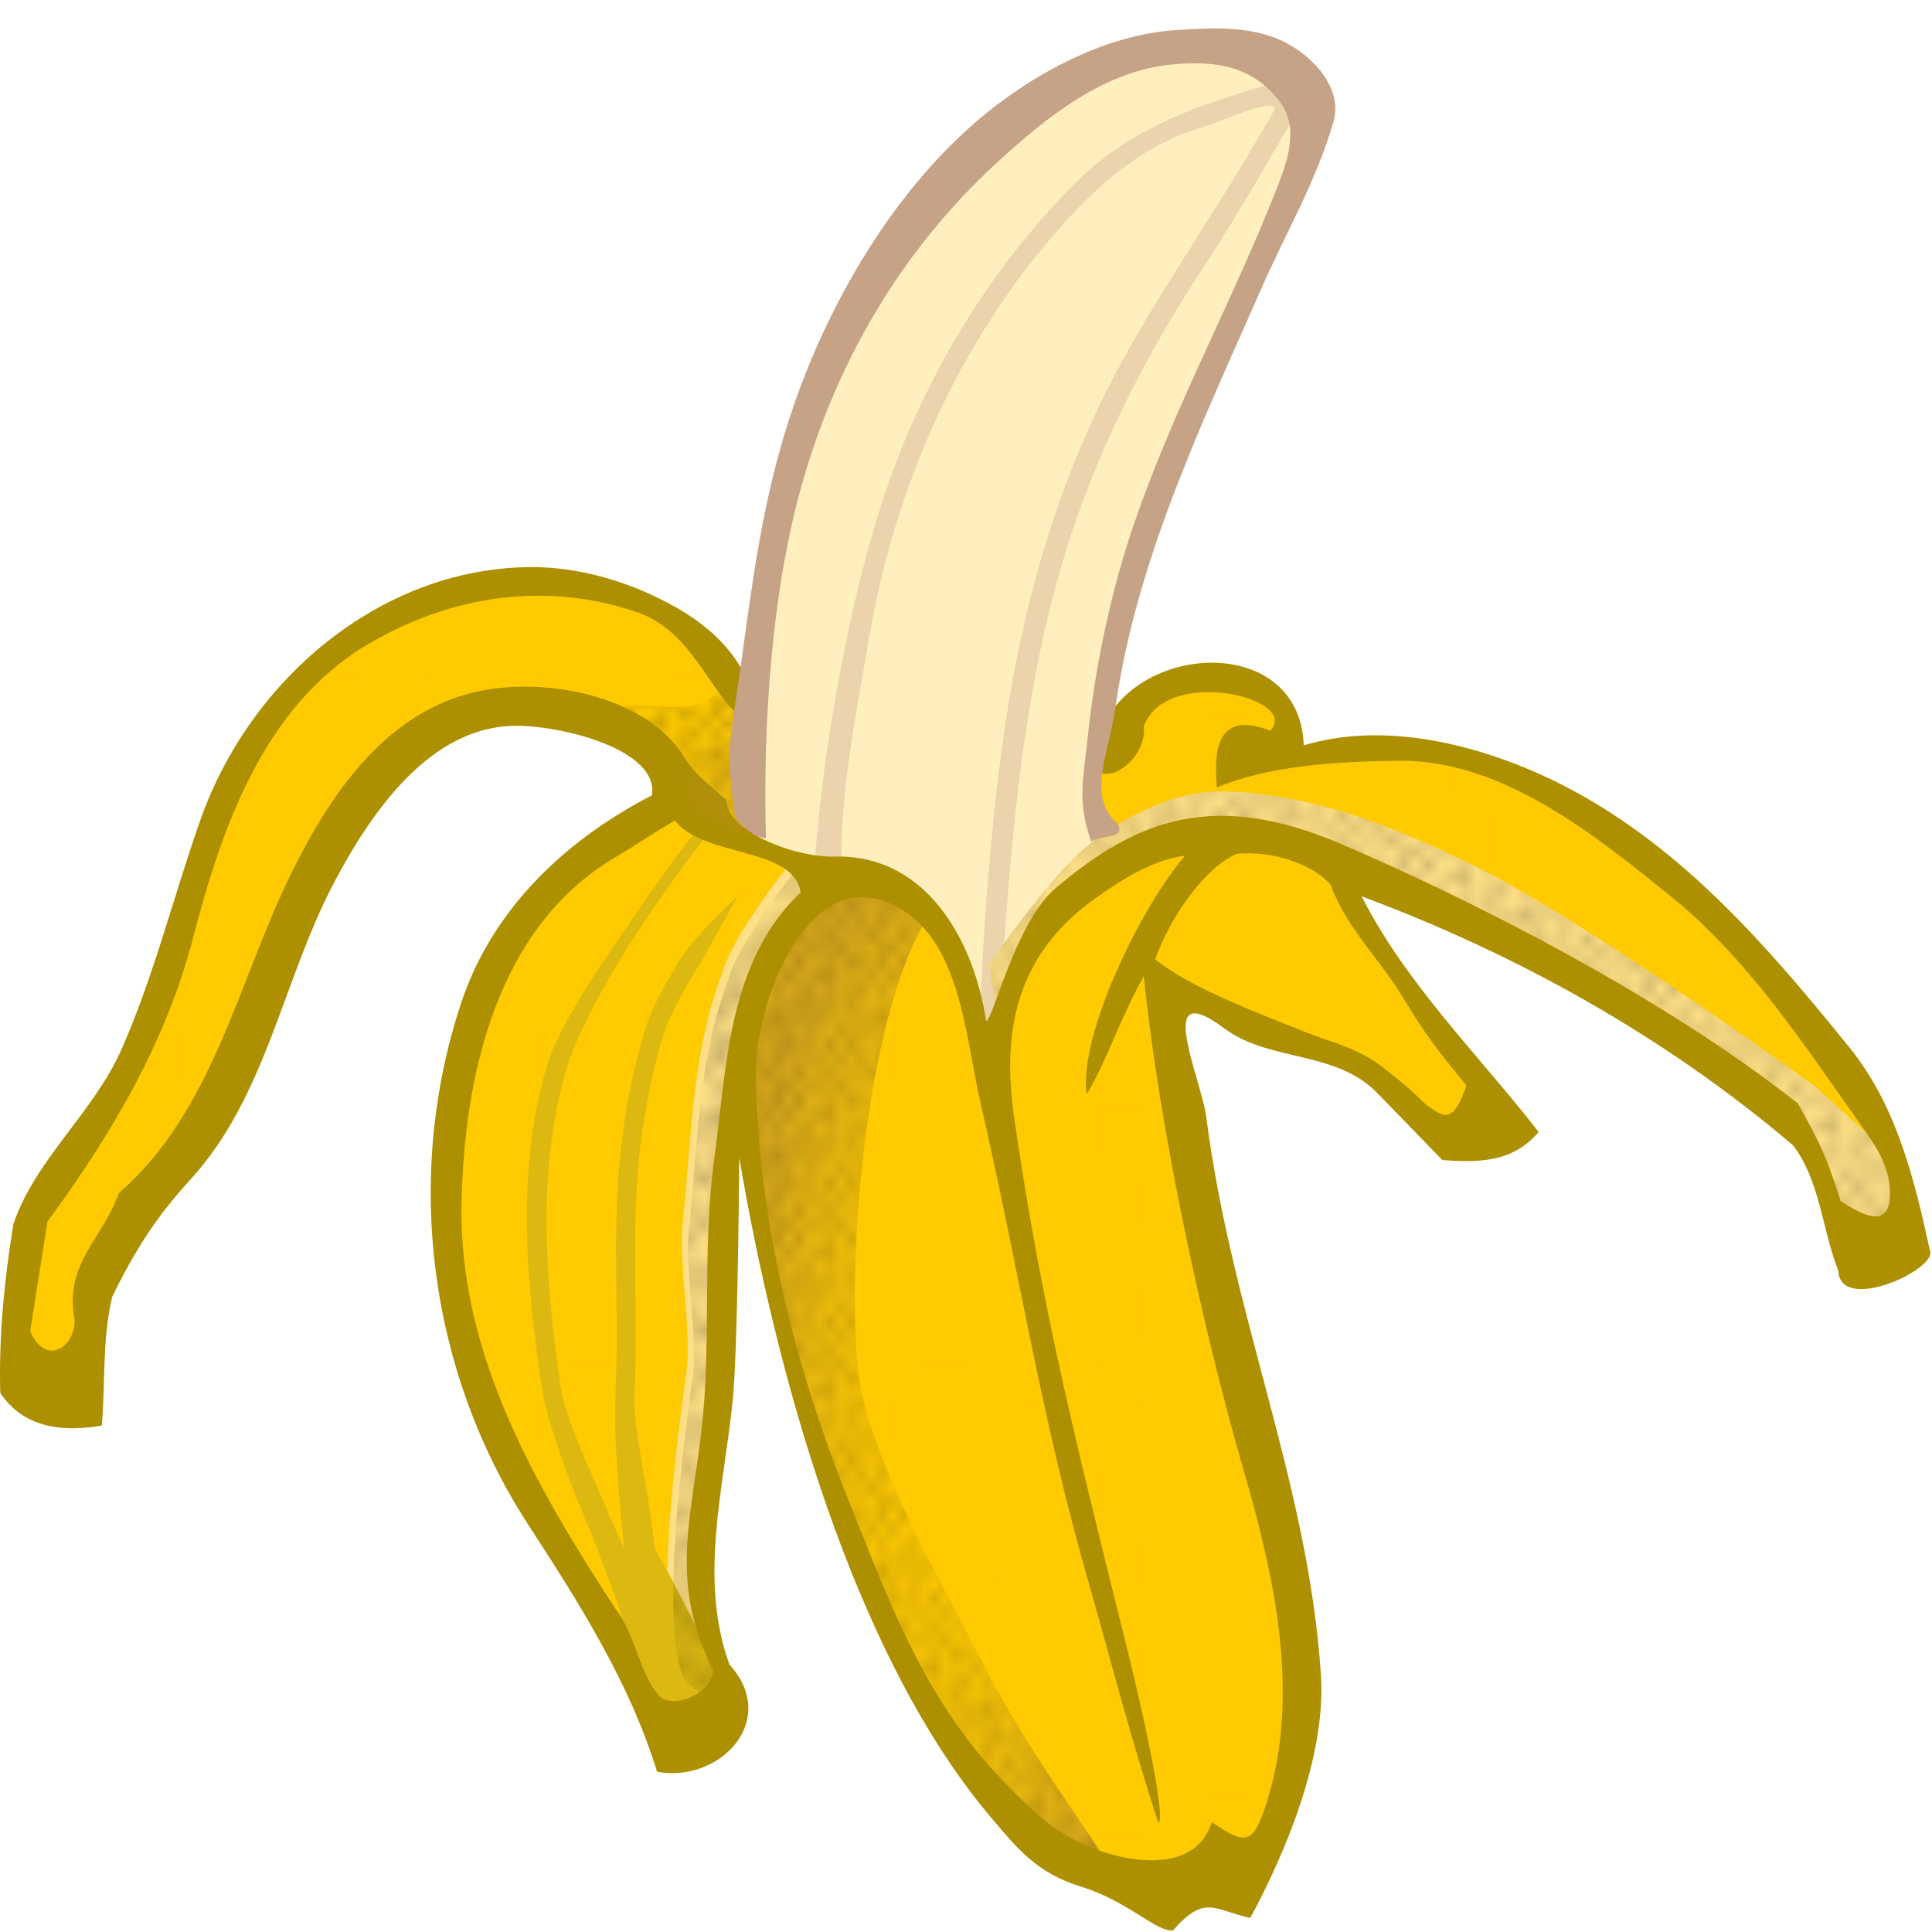 <?xml version="1.0" encoding="UTF-8" standalone="no"?>
<!-- Created with Inkscape (http://www.inkscape.org/) -->

<svg
   xmlns:dc="http://purl.org/dc/elements/1.1/"
   xmlns:cc="http://creativecommons.org/ns#"
   xmlns:rdf="http://www.w3.org/1999/02/22-rdf-syntax-ns#"
   xmlns:svg="http://www.w3.org/2000/svg"
   xmlns="http://www.w3.org/2000/svg"
   xmlns:xlink="http://www.w3.org/1999/xlink"
   xmlns:sodipodi="http://sodipodi.sourceforge.net/DTD/sodipodi-0.dtd"
   xmlns:inkscape="http://www.inkscape.org/namespaces/inkscape"
   width="30mm"
   height="30mm"
   viewBox="0 0 30 30"
   version="1.1"
   id="svg8"
   inkscape:version="0.92.4 (f8dce91, 2019-08-02)"
   sodipodi:docname="banana.svg">
  <defs
     id="defs2">
    <linearGradient
       id="linearGradient7020"
       inkscape:collect="always">
      <stop
         id="stop7022"
         offset="0"
         style="stop-color:#b78d2e;stop-opacity:1;" />
      <stop
         id="stop7024"
         offset="1"
         style="stop-color:#b78d2e;stop-opacity:0;" />
    </linearGradient>
    <linearGradient
       id="linearGradient6859"
       inkscape:collect="always">
      <stop
         id="stop6861"
         offset="0"
         style="stop-color:#ffcb00;stop-opacity:0" />
      <stop
         id="stop6863"
         offset="1"
         style="stop-color:#b78d2e;stop-opacity:0.596" />
    </linearGradient>
    <pattern
       patternTransform="scale(0.612,0.562)"
       id="pattern6685"
       xlink:href="#Polkadots-large"
       inkscape:collect="always" />
    <pattern
       patternTransform="scale(0.575,0.762)"
       id="pattern6501"
       xlink:href="#Polkadots-large"
       inkscape:collect="always" />
    <pattern
       patternTransform="scale(0.675,0.684)"
       id="pattern6317"
       xlink:href="#Polkadots-large"
       inkscape:collect="always" />
    <pattern
       patternTransform="scale(0.891,0.838)"
       id="pattern6043"
       xlink:href="#Polkadots-large"
       inkscape:collect="always" />
    <pattern
       inkscape:collect="always"
       patternUnits="userSpaceOnUse"
       width="10"
       height="10"
       patternTransform="translate(0,0) scale(10,10)"
       id="Polkadots-large"
       inkscape:stockid="Polka dots, large"
       inkscape:isstock="true">
      <circle
         style="fill:black;stroke:none"
         cx="2.567"
         cy="0.810"
         r="0.45"
         id="circle5387" />
      <circle
         style="fill:black;stroke:none"
         cx="3.048"
         cy="2.33"
         r="0.45"
         id="circle5389" />
      <circle
         style="fill:black;stroke:none"
         cx="4.418"
         cy="2.415"
         r="0.45"
         id="circle5391" />
      <circle
         style="fill:black;stroke:none"
         cx="1.844"
         cy="3.029"
         r="0.45"
         id="circle5393" />
      <circle
         style="fill:black;stroke:none"
         cx="6.08"
         cy="1.363"
         r="0.45"
         id="circle5395" />
      <circle
         style="fill:black;stroke:none"
         cx="5.819"
         cy="4.413"
         r="0.45"
         id="circle5397" />
      <circle
         style="fill:black;stroke:none"
         cx="4.305"
         cy="4.048"
         r="0.45"
         id="circle5399" />
      <circle
         style="fill:black;stroke:none"
         cx="5.541"
         cy="3.045"
         r="0.45"
         id="circle5401" />
      <circle
         style="fill:black;stroke:none"
         cx="4.785"
         cy="5.527"
         r="0.45"
         id="circle5403" />
      <circle
         style="fill:black;stroke:none"
         cx="2.667"
         cy="5.184"
         r="0.45"
         id="circle5405" />
      <circle
         style="fill:black;stroke:none"
         cx="7.965"
         cy="1.448"
         r="0.45"
         id="circle5407" />
      <circle
         style="fill:black;stroke:none"
         cx="7.047"
         cy="5.049"
         r="0.45"
         id="circle5409" />
      <circle
         style="fill:black;stroke:none"
         cx="4.340"
         cy="0.895"
         r="0.45"
         id="circle5411" />
      <circle
         style="fill:black;stroke:none"
         cx="7.125"
         cy="0.340"
         r="0.45"
         id="circle5413" />
      <circle
         style="fill:black;stroke:none"
         cx="9.553"
         cy="1.049"
         r="0.45"
         id="circle5415" />
      <circle
         style="fill:black;stroke:none"
         cx="7.006"
         cy="2.689"
         r="0.45"
         id="circle5417" />
      <circle
         style="fill:black;stroke:none"
         cx="8.909"
         cy="2.689"
         r="0.45"
         id="circle5419" />
      <circle
         style="fill:black;stroke:none"
         cx="9.315"
         cy="4.407"
         r="0.45"
         id="circle5421" />
      <circle
         style="fill:black;stroke:none"
         cx="7.820"
         cy="3.870"
         r="0.45"
         id="circle5423" />
      <circle
         style="fill:black;stroke:none"
         cx="8.270"
         cy="5.948"
         r="0.45"
         id="circle5425" />
      <circle
         style="fill:black;stroke:none"
         cx="7.973"
         cy="7.428"
         r="0.45"
         id="circle5427" />
      <circle
         style="fill:black;stroke:none"
         cx="9.342"
         cy="8.072"
         r="0.45"
         id="circle5429" />
      <circle
         style="fill:black;stroke:none"
         cx="8.206"
         cy="9.315"
         r="0.45"
         id="circle5431" />
      <circle
         style="fill:black;stroke:none"
         cx="9.682"
         cy="9.475"
         r="0.45"
         id="circle5433" />
      <circle
         style="fill:black;stroke:none"
         cx="9.688"
         cy="6.186"
         r="0.45"
         id="circle5435" />
      <circle
         style="fill:black;stroke:none"
         cx="3.379"
         cy="6.296"
         r="0.45"
         id="circle5437" />
      <circle
         style="fill:black;stroke:none"
         cx="2.871"
         cy="8.204"
         r="0.45"
         id="circle5439" />
      <circle
         style="fill:black;stroke:none"
         cx="4.59"
         cy="8.719"
         r="0.45"
         id="circle5441" />
      <circle
         style="fill:black;stroke:none"
         cx="3.181"
         cy="9.671"
         r="0.45"
         id="circle5443" />
      <circle
         style="fill:black;stroke:none"
         cx="5.734"
         cy="7.315"
         r="0.45"
         id="circle5445" />
      <circle
         style="fill:black;stroke:none"
         cx="6.707"
         cy="6.513"
         r="0.45"
         id="circle5447" />
      <circle
         style="fill:black;stroke:none"
         cx="5.730"
         cy="9.670"
         r="0.45"
         id="circle5449" />
      <circle
         style="fill:black;stroke:none"
         cx="6.535"
         cy="8.373"
         r="0.45"
         id="circle5451" />
      <circle
         style="fill:black;stroke:none"
         cx="4.37"
         cy="7.154"
         r="0.45"
         id="circle5453" />
      <circle
         style="fill:black;stroke:none"
         cx="0.622"
         cy="7.25"
         r="0.45"
         id="circle5455" />
      <circle
         style="fill:black;stroke:none"
         cx="0.831"
         cy="5.679"
         r="0.45"
         id="circle5457" />
      <circle
         style="fill:black;stroke:none"
         cx="1.257"
         cy="8.519"
         r="0.45"
         id="circle5459" />
      <circle
         style="fill:black;stroke:none"
         cx="1.989"
         cy="6.877"
         r="0.45"
         id="circle5461" />
      <circle
         style="fill:black;stroke:none"
         cx="0.374"
         cy="3.181"
         r="0.45"
         id="circle5463" />
      <circle
         style="fill:black;stroke:none"
         cx="1.166"
         cy="1.664"
         r="0.45"
         id="circle5465" />
      <circle
         style="fill:black;stroke:none"
         cx="1.151"
         cy="0.093"
         r="0.45"
         id="circle5467" />
      <circle
         style="fill:black;stroke:none"
         cx="1.151"
         cy="10.093"
         r="0.45"
         id="circle5469" />
      <circle
         style="fill:black;stroke:none"
         cx="1.302"
         cy="4.451"
         r="0.45"
         id="circle5471" />
      <circle
         style="fill:black;stroke:none"
         cx="3.047"
         cy="3.763"
         r="0.45"
         id="circle5473" />
    </pattern>
    <pattern
       patternTransform="matrix(1.945,0,0,1.993,-4.498,-4.345)"
       id="pattern5902"
       xlink:href="#Polkadots-med"
       inkscape:collect="always" />
    <pattern
       inkscape:collect="always"
       patternUnits="userSpaceOnUse"
       width="10"
       height="10"
       patternTransform="translate(0,0) scale(10,10)"
       id="Polkadots-med"
       inkscape:stockid="Polka dots, medium">
      <circle
         style="fill:black;stroke:none"
         cx="2.567"
         cy="0.810"
         r="0.15"
         id="circle5209" />
      <circle
         style="fill:black;stroke:none"
         cx="3.048"
         cy="2.33"
         r="0.15"
         id="circle5211" />
      <circle
         style="fill:black;stroke:none"
         cx="4.418"
         cy="2.415"
         r="0.15"
         id="circle5213" />
      <circle
         style="fill:black;stroke:none"
         cx="1.844"
         cy="3.029"
         r="0.15"
         id="circle5215" />
      <circle
         style="fill:black;stroke:none"
         cx="6.08"
         cy="1.363"
         r="0.15"
         id="circle5217" />
      <circle
         style="fill:black;stroke:none"
         cx="5.819"
         cy="4.413"
         r="0.15"
         id="circle5219" />
      <circle
         style="fill:black;stroke:none"
         cx="4.305"
         cy="4.048"
         r="0.15"
         id="circle5221" />
      <circle
         style="fill:black;stroke:none"
         cx="5.541"
         cy="3.045"
         r="0.15"
         id="circle5223" />
      <circle
         style="fill:black;stroke:none"
         cx="4.785"
         cy="5.527"
         r="0.15"
         id="circle5225" />
      <circle
         style="fill:black;stroke:none"
         cx="2.667"
         cy="5.184"
         r="0.15"
         id="circle5227" />
      <circle
         style="fill:black;stroke:none"
         cx="7.965"
         cy="1.448"
         r="0.15"
         id="circle5229" />
      <circle
         style="fill:black;stroke:none"
         cx="7.047"
         cy="5.049"
         r="0.15"
         id="circle5231" />
      <circle
         style="fill:black;stroke:none"
         cx="4.340"
         cy="0.895"
         r="0.15"
         id="circle5233" />
      <circle
         style="fill:black;stroke:none"
         cx="7.125"
         cy="0.340"
         r="0.15"
         id="circle5235" />
      <circle
         style="fill:black;stroke:none"
         cx="9.553"
         cy="1.049"
         r="0.15"
         id="circle5237" />
      <circle
         style="fill:black;stroke:none"
         cx="7.006"
         cy="2.689"
         r="0.15"
         id="circle5239" />
      <circle
         style="fill:black;stroke:none"
         cx="8.909"
         cy="2.689"
         r="0.15"
         id="circle5241" />
      <circle
         style="fill:black;stroke:none"
         cx="9.315"
         cy="4.407"
         r="0.15"
         id="circle5243" />
      <circle
         style="fill:black;stroke:none"
         cx="7.820"
         cy="3.870"
         r="0.15"
         id="circle5245" />
      <circle
         style="fill:black;stroke:none"
         cx="8.270"
         cy="5.948"
         r="0.15"
         id="circle5247" />
      <circle
         style="fill:black;stroke:none"
         cx="7.973"
         cy="7.428"
         r="0.15"
         id="circle5249" />
      <circle
         style="fill:black;stroke:none"
         cx="9.342"
         cy="8.072"
         r="0.15"
         id="circle5251" />
      <circle
         style="fill:black;stroke:none"
         cx="8.206"
         cy="9.315"
         r="0.15"
         id="circle5253" />
      <circle
         style="fill:black;stroke:none"
         cx="9.682"
         cy="9.475"
         r="0.15"
         id="circle5255" />
      <circle
         style="fill:black;stroke:none"
         cx="9.688"
         cy="6.186"
         r="0.15"
         id="circle5257" />
      <circle
         style="fill:black;stroke:none"
         cx="3.379"
         cy="6.296"
         r="0.15"
         id="circle5259" />
      <circle
         style="fill:black;stroke:none"
         cx="2.871"
         cy="8.204"
         r="0.15"
         id="circle5261" />
      <circle
         style="fill:black;stroke:none"
         cx="4.59"
         cy="8.719"
         r="0.15"
         id="circle5263" />
      <circle
         style="fill:black;stroke:none"
         cx="3.181"
         cy="9.671"
         r="0.15"
         id="circle5265" />
      <circle
         style="fill:black;stroke:none"
         cx="5.734"
         cy="7.315"
         r="0.15"
         id="circle5267" />
      <circle
         style="fill:black;stroke:none"
         cx="6.707"
         cy="6.513"
         r="0.15"
         id="circle5269" />
      <circle
         style="fill:black;stroke:none"
         cx="5.730"
         cy="9.670"
         r="0.15"
         id="circle5271" />
      <circle
         style="fill:black;stroke:none"
         cx="6.535"
         cy="8.373"
         r="0.15"
         id="circle5273" />
      <circle
         style="fill:black;stroke:none"
         cx="4.37"
         cy="7.154"
         r="0.15"
         id="circle5275" />
      <circle
         style="fill:black;stroke:none"
         cx="0.622"
         cy="7.25"
         r="0.15"
         id="circle5277" />
      <circle
         style="fill:black;stroke:none"
         cx="0.831"
         cy="5.679"
         r="0.15"
         id="circle5279" />
      <circle
         style="fill:black;stroke:none"
         cx="1.257"
         cy="8.519"
         r="0.15"
         id="circle5281" />
      <circle
         style="fill:black;stroke:none"
         cx="1.989"
         cy="6.877"
         r="0.15"
         id="circle5283" />
      <circle
         style="fill:black;stroke:none"
         cx="0.374"
         cy="3.181"
         r="0.15"
         id="circle5285" />
      <circle
         style="fill:black;stroke:none"
         cx="1.166"
         cy="1.664"
         r="0.15"
         id="circle5287" />
      <circle
         style="fill:black;stroke:none"
         cx="1.151"
         cy="0.093"
         r="0.15"
         id="circle5289" />
      <circle
         style="fill:black;stroke:none"
         cx="1.151"
         cy="10.093"
         r="0.15"
         id="circle5291" />
      <circle
         style="fill:black;stroke:none"
         cx="1.302"
         cy="4.451"
         r="0.15"
         id="circle5293" />
      <circle
         style="fill:black;stroke:none"
         cx="3.047"
         cy="3.763"
         r="0.15"
         id="circle5295" />
    </pattern>
    <radialGradient
       gradientUnits="userSpaceOnUse"
       gradientTransform="matrix(1.123,-0.006,0.017,3.088,-7.669,-351.47)"
       r="10.069"
       fy="138.857"
       fx="51.468"
       cy="138.857"
       cx="51.468"
       id="radialGradient6865"
       xlink:href="#linearGradient6859"
       inkscape:collect="always" />
    <radialGradient
       gradientUnits="userSpaceOnUse"
       gradientTransform="matrix(1,0,0,1.106,-57.606,-98.54)"
       r="4.125"
       fy="127.2"
       fx="98.111"
       cy="127.2"
       cx="98.111"
       id="radialGradient7026"
       xlink:href="#linearGradient7020"
       inkscape:collect="always" />
  </defs>
  <sodipodi:namedview
     id="base"
     pagecolor="#ffffff"
     bordercolor="#666666"
     borderopacity="1.0"
     inkscape:pageopacity="0.0"
     inkscape:pageshadow="2"
     inkscape:zoom="1.1744141"
     inkscape:cx="-26.854696"
     inkscape:cy="53.873939"
     inkscape:document-units="mm"
     inkscape:current-layer="layer1"
     showgrid="false"
     fit-margin-top="0"
     fit-margin-left="0"
     fit-margin-right="0"
     fit-margin-bottom="0"
     inkscape:pagecheckerboard="true"
     inkscape:window-width="1920"
     inkscape:window-height="1052"
     inkscape:window-x="0"
     inkscape:window-y="0"
     inkscape:window-maximized="1" />
  <g
     inkscape:label="Layer 1"
     inkscape:groupmode="layer"
     id="layer1"
     transform="translate(-63.626,-97.041)">
    <g
       transform="matrix(0.282,0,0,0.282,63.626,97.262)"
       inkscape:label="Ebene 2"
       id="layer2">
      <path
         sodipodi:nodetypes="ccccccccccccccc"
         inkscape:connector-curvature="0"
         id="path5791"
         d="m 61.569,46.624 -3.861,3.534 c -2.379,2.617 -2.54,6.478 -2.879,9.096 L 52.343,51.205 C 50.903,49.033 49.463,48.219 48.024,47.41 45.747,46.887 43.899,47.078 41.153,45.774 40.987,40.23 41.494,34.348 42.724,28.106 c 1.653,-6.068 2.738,-12.16 8.245,-18.06 3.396,-4.876 7.894,-6.009 12.106,-8.114 3.01,-0.743 5.553,0.072 8.049,1.047 0.686,1.117 1.779,1.917 0.982,4.188 L 68.701,15.543 c -2.852,5.333 -4.491,9.858 -6.347,14.527 -1.555,5.883 -1.465,7.77 -1.898,10.928 -0.051,1.366 0.027,2.314 0.171,3.043"
         style="fill:#ffefbf;fill-opacity:1;fill-rule:evenodd;stroke:#55d400;stroke-width:0.304;stroke-linecap:butt;stroke-linejoin:miter;stroke-miterlimit:4;stroke-dasharray:none;stroke-opacity:1" />
      <path
         sodipodi:nodetypes="ccccccccccccccccccccccccccccccccccccccccccccccccccccccccc"
         inkscape:connector-curvature="0"
         id="path4216"
         d="m 60.391,43.876 c 0,-0.654 0.131,-3.795 0.131,-3.795 l 4.188,-3.534 c 1.164,-0.523 2.686,0.031 4.188,0.523 1.869,0.837 2.226,1.913 1.309,3.795 l 7.329,-0.523 c 3.019,0.419 5.698,1.517 8.376,2.617 l 8.245,6.544 8.768,10.47 c 0.842,2.099 2.203,2.639 2.094,7.591 l -3.141,1.047 -2.748,-7.329 -10.077,-6.805 c -6.55,-4.211 -11.069,-5.714 -15.574,-7.198 3.563,6.457 7.715,10.854 9.292,13.087 L 79.629,62.329 74.525,57.487 C 70.754,56.753 67.527,55.203 64.448,53.43 l 0.523,6.674 6.02,25.651 c 0.858,3.628 0.93,7.06 0.393,10.339 -0.195,2.143 -1.027,4.445 -2.617,6.936 l -5.497,-0.131 c -2.181,0.641 -4.362,-1.448 -6.544,-2.748 -2.748,-3.254 -5.497,-5.548 -8.245,-12.433 -1.963,-4.919 -3.926,-8.859 -5.889,-17.406 l -2.225,-9.946 -0.785,7.852 -0.393,10.339 c -0.438,5.301 -0.813,8.78 0.785,13.741 0.167,3.718 -1.64,3.093 -3.141,3.141 l -3.795,-7.46 c -2.181,-3.539 -4.362,-7.133 -6.544,-12.04 -2.105,-6.316 -2.246,-10.423 -1.57,-13.611 -0.567,-4.464 1.023,-7.49 2.487,-10.601 2.934,-4.678 6.291,-6.394 9.554,-8.768 -0.496,-2.03 -2.429,-3.772 -6.413,-5.104 -2.238,0.189 -2.779,-0.988 -8.768,2.356 -2.927,3.23 -4.53,5.798 -5.366,7.983 l -4.188,10.601 -6.02,8.114 c -0.567,1.341 -1.134,2.315 -1.701,4.973 l -0.262,5.235 -3.664,-1.701 1.047,-8.899 5.627,-8.899 c 1.178,-3.458 2.356,-6.559 3.534,-10.993 1.57,-4.685 3.141,-6.826 4.711,-8.768 3.628,-4.149 6.897,-4.615 10.208,-6.544 l 7.721,0.131 c 3.942,1.362 6.483,3.525 7.983,6.282 l -0.131,7.721 c 1.832,1.089 3.354,1.561 4.842,1.963 l 4.188,1.178 c 2.986,4.08 3.281,5.919 4.319,8.376 0.607,-2.104 0.571,-3.458 3.141,-7.852 l 4.057,-2.617"
         style="fill:#ffcb00;fill-opacity:1;fill-rule:evenodd;stroke:#ff00ff;stroke-width:0.304;stroke-linecap:butt;stroke-linejoin:miter;stroke-miterlimit:4;stroke-dasharray:none;stroke-opacity:1" />
      <path
         sodipodi:nodetypes="ccssczzzzc"
         inkscape:connector-curvature="0"
         id="path6319-0"
         d="m 45.75,47.799 c 0,0 2.812,0.023 5.44,1.748 -3.524,5.423 -4.594,19.087 -3.94,25.127 0.491,4.534 4.287,11.097 6.92,16.224 3.35,6.523 7.81,11.511 6.83,11.651 0,0 -4.582,-2.436 -8.125,-7 -3.543,-4.564 -7.524,-14.701 -9.25,-21 -1.726,-6.299 -2.651,-11.873 -2.625,-15.75 0.026,-3.877 1.132,-6.144 2.125,-8 0.993,-1.856 2.625,-3 2.625,-3 z"
         style="opacity:1;fill:url(#radialGradient6865);fill-opacity:1;fill-rule:evenodd;stroke:none;stroke-width:0.291;stroke-linecap:butt;stroke-linejoin:miter;stroke-miterlimit:4;stroke-dasharray:none;stroke-opacity:1" />
      <path
         sodipodi:nodetypes="csssccccccccc"
         inkscape:connector-curvature="0"
         id="path5904-2"
         d="m 43.532,46.707 c 0,0 -2.697,3.393 -3.5,5.375 -1.961,4.84 -1.89,9.245 -2.438,14.438 -0.249,2.362 0.524,6.024 0.188,8.375 -0.841,5.877 -1.688,14.188 -0.375,16.562 l 2.625,2.125 c -0.471,-1.945 -1.663,-3.17 -1.375,-5.875 l -0.5,-3.625 1.188,-8.625 -0.062,-10.625 c 0.376,-3.542 0.547,-6.982 1.875,-11 0.733,-2.238 1.898,-4.428 4.125,-6.5 z"
         style="opacity:1;fill:#ffe087;fill-opacity:1;fill-rule:evenodd;stroke:none;stroke-width:0.291;stroke-linecap:butt;stroke-linejoin:miter;stroke-miterlimit:4;stroke-dasharray:none;stroke-opacity:1" />
      <path
         sodipodi:nodetypes="ccccccccccccccccccccccccccccccccccccccccccccccccccccccccc"
         inkscape:connector-curvature="0"
         id="path4216-6"
         d="m 60.373,43.758 c 0,-0.654 0.131,-3.795 0.131,-3.795 l 4.188,-3.534 c 1.164,-0.523 2.686,0.031 4.188,0.523 1.869,0.837 2.226,1.913 1.309,3.795 l 7.329,-0.523 c 3.019,0.419 5.698,1.517 8.376,2.617 l 8.245,6.544 8.768,10.47 c 0.842,2.099 2.203,2.639 2.094,7.591 l -3.141,1.047 -2.748,-7.329 -10.077,-6.805 c -6.55,-4.211 -11.069,-5.714 -15.574,-7.198 3.563,6.457 7.715,10.854 9.292,13.087 L 79.611,62.211 74.507,57.368 c -3.771,-0.734 -6.998,-2.284 -10.077,-4.057 l 0.523,6.674 6.02,25.651 c 0.858,3.628 0.93,7.06 0.393,10.339 -0.195,2.143 -1.027,4.445 -2.617,6.936 l -5.497,-0.131 c -2.181,0.641 -4.362,-1.448 -6.544,-2.748 -2.748,-3.254 -5.497,-5.548 -8.245,-12.433 -1.963,-4.919 -3.926,-8.859 -5.889,-17.406 l -2.225,-9.946 -0.785,7.852 -0.393,10.339 c -0.438,5.301 -0.813,8.78 0.785,13.741 0.167,3.718 -1.64,3.093 -3.141,3.141 L 33.021,87.861 C 30.84,84.322 28.658,80.728 26.477,75.821 24.372,69.505 24.231,65.398 24.907,62.211 c -0.567,-4.464 1.023,-7.49 2.487,-10.601 2.934,-4.678 6.291,-6.394 9.554,-8.768 -0.496,-2.03 -2.429,-3.772 -6.413,-5.104 -2.238,0.189 -2.779,-0.988 -8.768,2.356 -2.927,3.23 -4.53,5.798 -5.366,7.983 L 12.212,58.677 6.192,66.791 c -0.567,1.341 -1.134,2.315 -1.701,4.973 l -0.262,5.235 -3.664,-1.701 1.047,-8.899 5.627,-8.899 c 1.178,-3.458 2.356,-6.559 3.534,-10.993 1.57,-4.685 3.141,-6.826 4.711,-8.768 3.628,-4.149 6.897,-4.615 10.208,-6.544 l 7.721,0.131 c 3.942,1.362 6.483,3.525 7.983,6.282 l -0.131,7.721 c 1.832,1.089 3.354,1.561 4.842,1.963 l 4.188,1.178 c 2.986,4.08 3.281,5.919 4.319,8.376 0.607,-2.104 0.571,-3.458 3.141,-7.852 l 4.057,-2.617"
         style="opacity:0.19;fill:url(#pattern5902);fill-opacity:1;fill-rule:evenodd;stroke:#ff00ff;stroke-width:0.304;stroke-linecap:butt;stroke-linejoin:miter;stroke-miterlimit:4;stroke-dasharray:none;stroke-opacity:1" />
      <path
         sodipodi:nodetypes="cssssccsssssscsssscsssscc"
         inkscape:connector-curvature="0"
         id="path4187"
         d="m 38.331,44.953 c 0,0 -1.604,2.03 -3.38,4.666 -1.776,2.636 -4.16,5.927 -4.889,8.465 -1.636,5.702 -1.084,11.649 -0.246,17.417 0.305,2.102 1.664,5.614 2.731,8.152 1.066,2.538 3.554,9.913 3.554,9.913 1.385,-0.133 2.616,-0.729 3.623,-2 0,0 -1.68,-3.423 -2.93,-5.757 -0.54,-1.008 -0.734,-1.092 -0.792,-1.711 -0.249,-2.632 -1.153,-6.195 -1.064,-8.102 0.181,-3.858 -0.082,-7.187 0.1,-10.969 0.142,-2.951 0.634,-6.011 1.489,-8.83 0.296,-0.978 1.112,-2.462 1.851,-3.66 0.739,-1.198 2.25,-3.995 2.25,-3.995 0,0 -2.382,2.217 -3.14,3.445 -0.757,1.228 -1.602,2.713 -1.963,3.906 -0.883,2.913 -1.386,6.052 -1.532,9.083 -0.185,3.859 0.077,7.188 -0.1,10.971 -0.11,2.345 0.196,5.827 0.47,8.519 -0.311,-0.689 -0.341,-0.702 -0.708,-1.575 -1.054,-2.508 -2.53,-5.532 -2.801,-7.398 -0.831,-5.719 -1.279,-11.804 0.286,-17.26 0.654,-2.278 2.572,-5.641 4.325,-8.242 1.752,-2.601 3.404,-4.745 3.404,-4.745 z"
         style="color:#000000;font-style:normal;font-variant:normal;font-weight:normal;font-stretch:normal;font-size:medium;line-height:normal;font-family:sans-serif;text-indent:0;text-align:start;text-decoration:none;text-decoration-line:none;text-decoration-style:solid;text-decoration-color:#000000;letter-spacing:normal;word-spacing:normal;text-transform:none;writing-mode:lr-tb;direction:ltr;baseline-shift:baseline;text-anchor:start;white-space:normal;clip-rule:nonzero;display:inline;overflow:visible;visibility:visible;opacity:1;isolation:auto;mix-blend-mode:normal;color-interpolation:sRGB;color-interpolation-filters:linearRGB;solid-color:#000000;solid-opacity:1;fill:#dbb911;fill-opacity:1;fill-rule:evenodd;stroke:none;stroke-width:1px;stroke-linecap:butt;stroke-linejoin:miter;stroke-miterlimit:4;stroke-dasharray:none;stroke-dashoffset:0;stroke-opacity:1;color-rendering:auto;image-rendering:auto;shape-rendering:auto;text-rendering:auto;enable-background:accumulate" />
      <path
         sodipodi:nodetypes="cssccssscssccsscc"
         inkscape:connector-curvature="0"
         id="path4183"
         d="M 71.317,3.477 C 67.047,4.624 62.593,5.943 59.352,9.153 54.329,14.127 50.64,20.399 48.498,27.093 c -1.819,5.685 -3.174,13.414 -3.615,19.332 0.36,0.248 0.785,0.47 1.453,0.44 -0.059,-4.193 0.812,-8.332 1.506,-12.449 1.414,-8.393 4.992,-16.508 10.707,-22.869 2.123,-2.363 4.651,-4.481 7.752,-5.366 1.054,-0.301 3.735,-1.597 3.906,-0.976 -2.56,4.577 -5.587,8.873 -8.162,13.436 -3.408,6.038 -5.477,12.805 -6.562,19.636 -0.932,5.869 -1.305,11.812 -1.599,17.744 1.665,0.581 1.07,-1.311 1.242,-2.38 0.569,-8.428 1.202,-16.956 3.874,-25.042 C 60.723,23.388 63.252,18.51 66.262,13.937 68.321,10.809 70.15,7.536 72.03,4.297 71.653,4.094 71.315,3.973 71.317,3.477 Z"
         style="color:#000000;font-style:normal;font-variant:normal;font-weight:normal;font-stretch:normal;font-size:medium;line-height:normal;font-family:sans-serif;text-indent:0;text-align:start;text-decoration:none;text-decoration-line:none;text-decoration-style:solid;text-decoration-color:#000000;letter-spacing:normal;word-spacing:normal;text-transform:none;writing-mode:lr-tb;direction:ltr;baseline-shift:baseline;text-anchor:start;white-space:normal;clip-rule:nonzero;display:inline;overflow:visible;visibility:visible;opacity:1;isolation:auto;mix-blend-mode:normal;color-interpolation:sRGB;color-interpolation-filters:linearRGB;solid-color:#000000;solid-opacity:1;fill:#c7a387;fill-opacity:0.357;fill-rule:evenodd;stroke:none;stroke-width:1.063;stroke-linecap:butt;stroke-linejoin:miter;stroke-miterlimit:4;stroke-dasharray:none;stroke-dashoffset:0;stroke-opacity:1;color-rendering:auto;image-rendering:auto;shape-rendering:auto;text-rendering:auto;enable-background:accumulate" />
      <path
         sodipodi:nodetypes="csssccccccccc"
         inkscape:connector-curvature="0"
         id="path5904"
         d="m 43.875,47.049 c 0,0 -2.697,3.393 -3.5,5.375 -1.961,4.84 -1.89,9.245 -2.438,14.438 -0.249,2.362 0.524,6.024 0.188,8.375 -0.841,5.877 -1.688,14.188 -0.375,16.562 l 2.625,2.125 C 39.904,91.979 38.712,90.754 39,88.049 l -0.5,-3.625 1.188,-8.625 -0.062,-10.625 c 0.376,-3.542 0.547,-6.982 1.875,-11 0.733,-2.238 1.898,-4.428 4.125,-6.5 z"
         style="opacity:0.387;fill:url(#pattern6043);fill-opacity:1;fill-rule:evenodd;stroke:none;stroke-width:0.291;stroke-linecap:butt;stroke-linejoin:miter;stroke-miterlimit:4;stroke-dasharray:none;stroke-opacity:1" />
      <path
         sodipodi:nodetypes="csssccccccsssscc"
         inkscape:connector-curvature="0"
         id="path6045-2"
         d="m 54.5,52.299 c 0,0 3.501,-5.288 6.03,-7.021 2.176,-1.492 4.458,-2.57 7.095,-2.479 4.728,0.164 9.402,2.029 13.64,4.131 6.336,3.143 18.634,12.067 18.634,12.067 l 4.476,4.052 0.5,5.25 -3.125,0.375 -1.75,-4.75 -2,-3.375 c 0,0 -6.968,-5.171 -11.372,-7.646 -3.704,-2.081 -8.874,-4.681 -12.878,-6.104 -2.21,-0.785 -4.531,-1.581 -6.875,-1.5 -2.082,0.072 -4.312,0.529 -6,1.75 -2.743,1.985 -4.866,4.398 -5.75,8.375 -0.53,-1.414 -0.625,-3.125 -0.625,-3.125 z"
         style="opacity:1;fill:#ffe087;fill-opacity:1;fill-rule:evenodd;stroke:none;stroke-width:0.291;stroke-linecap:butt;stroke-linejoin:miter;stroke-miterlimit:4;stroke-dasharray:none;stroke-opacity:1" />
      <path
         sodipodi:nodetypes="csssccccccsssscc"
         inkscape:connector-curvature="0"
         id="path6045"
         d="m 54.5,52.299 c 0,0 3.501,-5.288 6.03,-7.021 2.176,-1.492 4.458,-2.57 7.095,-2.479 4.728,0.164 9.402,2.029 13.64,4.131 6.336,3.143 18.634,12.067 18.634,12.067 l 4.476,4.052 0.5,5.25 -3.125,0.375 -1.75,-4.75 -2,-3.375 c 0,0 -6.968,-5.171 -11.372,-7.646 C 82.924,50.821 77.753,48.222 73.75,46.799 c -2.21,-0.785 -4.531,-1.581 -6.875,-1.5 -2.082,0.072 -4.312,0.529 -6,1.75 -2.743,1.985 -4.866,4.398 -5.75,8.375 -0.53,-1.414 -0.625,-3.125 -0.625,-3.125 z"
         style="opacity:0.296;fill:url(#pattern6317);fill-opacity:1;fill-rule:evenodd;stroke:none;stroke-width:0.291;stroke-linecap:butt;stroke-linejoin:miter;stroke-miterlimit:4;stroke-dasharray:none;stroke-opacity:1" />
      <path
         sodipodi:nodetypes="ccssczzzzc"
         inkscape:connector-curvature="0"
         id="path6319"
         d="m 45.75,47.799 c 0,0 2.812,0.023 5.44,1.748 -3.524,5.423 -4.594,19.088 -3.94,25.127 0.491,4.534 4.287,11.097 6.92,16.224 3.35,6.523 7.81,11.512 6.83,11.651 0,0 -4.582,-2.436 -8.125,-7 -3.543,-4.564 -7.524,-14.701 -9.25,-21 -1.726,-6.299 -2.651,-11.873 -2.625,-15.75 0.026,-3.877 1.132,-6.144 2.125,-8 0.993,-1.856 2.625,-3 2.625,-3 z"
         style="opacity:0.235;fill:url(#pattern6501);fill-opacity:1;fill-rule:evenodd;stroke:none;stroke-width:0.291;stroke-linecap:butt;stroke-linejoin:miter;stroke-miterlimit:4;stroke-dasharray:none;stroke-opacity:1" />
      <path
         sodipodi:nodetypes="ccsccc"
         inkscape:connector-curvature="0"
         id="path6503"
         d="m 41.625,37.174 -0.5,8.125 c 0,0 -2.875,-0.875 -3.25,-1.75 -0.375,-0.875 -4.5,-4.625 -4.5,-4.625 0.691,-2.206 6.142,1.001 6.5,-2.75 z"
         style="opacity:0.32;fill:url(#pattern6685);fill-opacity:1;fill-rule:evenodd;stroke:none;stroke-width:0.291;stroke-linecap:butt;stroke-linejoin:miter;stroke-miterlimit:4;stroke-dasharray:none;stroke-opacity:1" />
      <path
         sodipodi:nodetypes="sssccccssscssccscssccssssccccccsscccccssscccsscscsssccccssscssccsscccssccccsscsssssscssscccsccsscc"
         inkscape:connector-curvature="0"
         id="path4169"
         d="M 29,30.445 C 20.876,30.598 13.759,36.646 11.036,44.358 9.536,48.604 8.488,52.939 6.677,57.028 5.159,60.454 1.882,63.149 0.741,66.618 c -0.596,3.597 -0.801,6.646 -0.726,9.304 1.392,2.057 3.669,2.123 5.593,1.791 0.205,-2.49 0.01,-4.675 0.567,-7.081 1.21,-2.481 2.375,-4.35 4.303,-6.457 4.222,-4.616 5.072,-11.019 7.984,-16.488 2.083,-3.913 5.276,-8.437 9.868,-8.506 2.526,-0.038 7.983,1.29 7.564,3.83 -4.722,2.44 -8.775,6.218 -10.506,11.447 -3.177,9.598 -1.763,20.313 3.716,28.741 2.784,4.283 5.559,8.644 7.077,13.576 3.496,0.636 6.756,-2.872 3.989,-5.894 -1.729,-4.738 -0.292,-9.781 0.181,-14.617 0.242,-2.47 0.329,-10.147 0.357,-13.288 1.988,11.683 6.231,27.425 13.998,36.48 1.239,1.444 2.329,2.88 4.813,3.644 2.615,0.804 4.152,2.514 5.078,2.409 1.754,-2.032 2.308,-1.09 4.249,-0.686 1.978,-3.656 4.184,-8.979 3.89,-13.387 -0.706,-10.595 -4.902,-19.737 -6.31,-30.688 -0.279,-2.172 -2.944,-7.846 0.99,-4.904 2.48,1.855 6.126,1.196 8.413,3.55 l 3.593,3.698 c 1.956,0.143 3.874,0.154 5.302,-1.548 -3.32,-4.261 -7.292,-8.138 -9.748,-12.973 8.607,3.207 16.766,7.759 23.763,13.718 1.477,1.934 1.597,4.644 2.488,6.914 0.112,2.268 5.014,0.106 5.073,-0.988 -0.874,-3.979 -1.814,-8.053 -4.491,-11.358 C 97.386,51.399 92.749,45.999 86.445,42.655 82.257,40.433 76.59,38.801 71.789,40.259 c -0.216,-6.471 -10.237,-5.686 -11.439,0.098 -0.705,2.782 2.839,1.179 2.634,-1.149 1.249,-3.374 8.679,-1.529 6.954,0.248 -3.351,-1.354 -3.014,1.934 -2.933,3.12 2.832,-1.18 6.43,-1.42 9.919,-1.473 5.733,-0.089 10.795,4.004 15.136,7.518 4.194,3.394 7.23,8.067 10.349,12.456 0.83,1.168 1.737,2.41 1.658,4.035 -0.082,1.692 -1.427,1.095 -2.716,0.234 -0.71,-2.214 -1.005,-2.991 -2.362,-5.376 C 91.434,54.005 80.916,48.718 73.879,45.703 c -7.037,-3.015 -11.268,-1.384 -15.77,2.436 -2.201,1.867 -3.465,7.365 -3.81,7.294 -0.671,-4.398 -3.259,-9.168 -8.321,-9.05 -2.362,0.055 -5.981,-1.469 -5.986,-3.101 -0.871,-0.843 -1.644,-1.278 -2.327,-2.388 -1.871,-3.042 -6.591,-4.199 -10.253,-3.787 -5.671,0.637 -9.029,5.407 -11.426,10.303 -2.877,5.875 -4.278,13.022 -9.434,17.493 -0.953,2.594 -2.818,3.704 -2.509,6.598 0.428,1.601 -1.441,3.212 -2.379,1.01 l 0.95,-6.028 c 3.49,-4.756 6.509,-9.815 8.031,-15.67 1.552,-5.972 3.861,-12.717 9.608,-16.117 4.545,-2.689 9.793,-3.494 14.83,-1.77 3.47,1.188 4.224,5.507 6.544,6.201 0.017,-3.042 -2.086,-5.116 -4.226,-6.362 -2.524,-1.469 -5.473,-2.377 -8.4,-2.322 z m 8.171,13.954 c 1.584,2.057 6.526,1.414 6.913,3.961 -4.039,3.842 -4.056,9.585 -4.759,14.715 -0.688,5.015 -0.113,9.998 -0.714,15.032 -0.589,4.929 -1.747,8.413 0.689,13.112 -0.434,1.626 -2.402,1.969 -2.945,1.427 -1.121,-1.121 -1.427,-3.617 -2.45,-4.822 -4.347,-6.66 -8.634,-14.003 -8.492,-22.248 0.122,-7.05 1.895,-15.284 8.473,-19.156 1.108,-0.652 2.164,-1.392 3.285,-2.022 z m 28.092,1.924 c -2.432,2.8 -5.886,9.917 -5.429,13.15 1.072,-1.745 1.762,-4.009 3.144,-6.51 0.862,8.363 3.174,19.177 5.514,27.254 1.689,5.833 3.139,12.327 1.256,18.266 -0.769,2.426 -1.216,2.279 -3.026,1.068 -1.085,3.549 -6.744,1.942 -9.061,0.009 C 51.549,94.461 49.538,88.87 46.663,81.676 43.706,74.278 41.739,66.311 41.62,58.368 c -0.056,-3.76 2.648,-11.155 7.113,-9.513 4.135,1.521 4.368,7.204 5.26,11.089 2.169,9.441 3.285,17.079 5.875,26.146 1.401,4.906 2.319,8.61 3.922,13.518 0.452,-0.331 -1.054,-6.877 -1.603,-9.103 -2.688,-10.893 -4.745,-18.663 -6.343,-29.735 -0.687,-4.761 0.085,-8.964 4.468,-12.086 1.491,-1.062 3.116,-2.094 4.952,-2.36 z m 2.869,-0.097 c 1.968,-0.179 4.147,0.58 5.132,1.701 0.893,2.428 2.685,4.046 4.003,6.235 1.292,2.147 1.902,2.883 3.478,4.831 -0.798,2.379 -1.414,1.559 -2.195,1.073 -0.74,-0.711 -0.976,-0.959 -2.376,-2.056 -1.418,-1.111 -2.894,-1.406 -4.067,-1.875 -2.717,-1.085 -6.521,-2.498 -8.501,-4.094 0.87,-2.43 2.809,-5.128 4.525,-5.815 z"
         style="color:#000000;font-style:normal;font-variant:normal;font-weight:normal;font-stretch:normal;font-size:medium;line-height:normal;font-family:sans-serif;text-indent:0;text-align:start;text-decoration:none;text-decoration-line:none;text-decoration-style:solid;text-decoration-color:#000000;letter-spacing:normal;word-spacing:normal;text-transform:none;writing-mode:lr-tb;direction:ltr;baseline-shift:baseline;text-anchor:start;white-space:normal;clip-rule:nonzero;display:inline;overflow:visible;visibility:visible;opacity:1;isolation:auto;mix-blend-mode:normal;color-interpolation:sRGB;color-interpolation-filters:linearRGB;solid-color:#000000;solid-opacity:1;fill:#ad9000;fill-opacity:1;fill-rule:evenodd;stroke:none;stroke-width:1.772;stroke-linecap:butt;stroke-linejoin:miter;stroke-miterlimit:4;stroke-dasharray:none;stroke-dashoffset:0;stroke-opacity:1;color-rendering:auto;image-rendering:auto;shape-rendering:auto;text-rendering:auto;enable-background:accumulate" />
      <path
         sodipodi:nodetypes="ccsccc"
         inkscape:connector-curvature="0"
         id="path6503-9"
         d="m 41.625,37.174 -0.5,8.125 c 0,0 -2.875,-0.875 -3.25,-1.75 -0.375,-0.875 -4.5,-4.625 -4.5,-4.625 0.691,-2.206 6.142,1.001 6.5,-2.75 z"
         style="opacity:0.32;fill:url(#radialGradient7026);fill-opacity:1;fill-rule:evenodd;stroke:none;stroke-width:0.291;stroke-linecap:butt;stroke-linejoin:miter;stroke-miterlimit:4;stroke-dasharray:none;stroke-opacity:1" />
      <path
         sodipodi:nodetypes="ssssccsssssssccsssss"
         inkscape:connector-curvature="0"
         id="path4179"
         d="M 64.767,0.872 C 60.766,1.121 56.657,3.398 53.712,5.949 48.525,10.441 44.794,17.383 42.973,23.89 c -1.392,4.973 -1.774,9.451 -2.56,14.57 -0.368,2.399 -0.282,3.096 0.051,5.687 0.3,0.552 1.119,1.202 1.71,1.217 -0.164,-6.174 0.295,-13.249 1.863,-19.043 1.874,-6.923 5.488,-13.239 10.922,-18.21 2.691,-2.462 5.841,-4.995 9.578,-5.344 2.267,-0.211 4.395,-0.002 5.95,2.072 1.077,1.437 0.38,3.313 -0.177,4.734 -2.524,6.434 -5.592,11.884 -7.843,18.418 -1.29,3.745 -2.156,7.871 -2.576,11.834 -0.252,2.378 -0.577,3.53 0.193,5.737 0.512,-0.398 2.01,-0.113 1.418,-1.023 -1.678,-1.482 -0.435,-3.841 -0.082,-6.363 1.14,-8.136 4.845,-15.815 8.046,-23.095 1.374,-3.126 3.001,-5.861 3.956,-9.15 C 73.975,4.026 72.218,2.238 70.628,1.481 68.819,0.619 66.709,0.751 64.767,0.872 Z"
         style="color:#000000;font-style:normal;font-variant:normal;font-weight:normal;font-stretch:normal;font-size:medium;line-height:normal;font-family:sans-serif;text-indent:0;text-align:start;text-decoration:none;text-decoration-line:none;text-decoration-style:solid;text-decoration-color:#000000;letter-spacing:normal;word-spacing:normal;text-transform:none;writing-mode:lr-tb;direction:ltr;baseline-shift:baseline;text-anchor:start;white-space:normal;clip-rule:nonzero;display:inline;overflow:visible;visibility:visible;opacity:1;isolation:auto;mix-blend-mode:normal;color-interpolation:sRGB;color-interpolation-filters:linearRGB;solid-color:#000000;solid-opacity:1;fill:#c6a287;fill-opacity:1;fill-rule:evenodd;stroke:none;stroke-width:1.772;stroke-linecap:butt;stroke-linejoin:miter;stroke-miterlimit:4;stroke-dasharray:none;stroke-dashoffset:0;stroke-opacity:1;color-rendering:auto;image-rendering:auto;shape-rendering:auto;text-rendering:auto;enable-background:accumulate" />
    </g>
  </g>
</svg>

